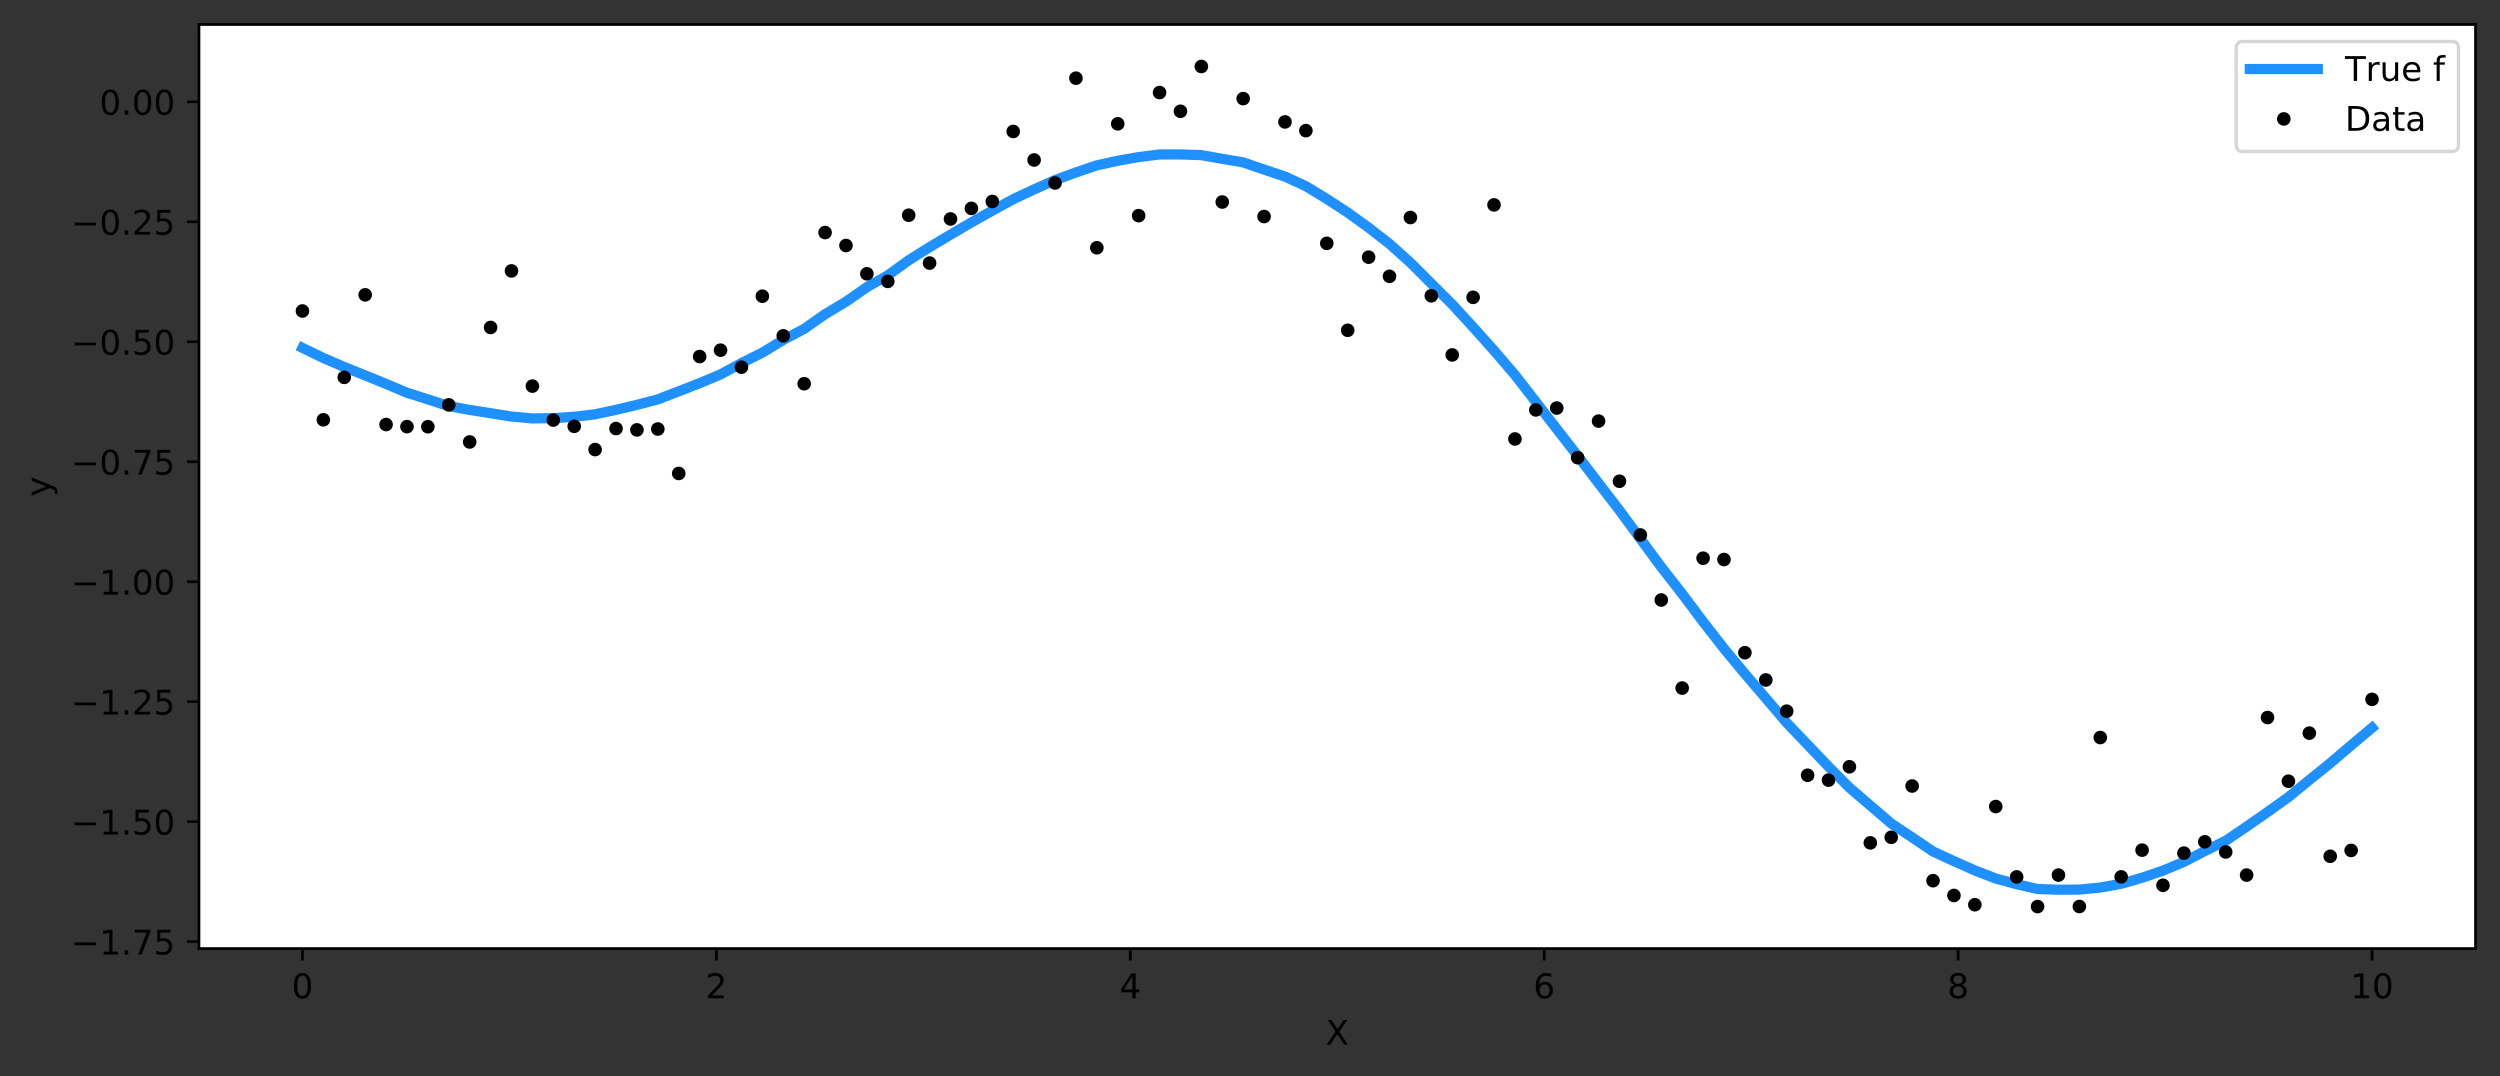 <?xml version="1.0" encoding="utf-8" standalone="no"?>
<!DOCTYPE svg PUBLIC "-//W3C//DTD SVG 1.1//EN"
  "http://www.w3.org/Graphics/SVG/1.1/DTD/svg11.dtd">
<!-- Created with matplotlib (https://matplotlib.org/) -->
<svg height="316.556pt" version="1.1" viewBox="0 0 735.323 316.556" width="735.323pt" xmlns="http://www.w3.org/2000/svg" xmlns:xlink="http://www.w3.org/1999/xlink">
 <rect x="0" y="0" width="735.323" height="316.556" fill="#333333" stroke="none"/>
 <defs>
  <style type="text/css">
*{stroke-linecap:butt;stroke-linejoin:round;}
  </style>
 </defs>
 <g id="figure_1">
  <g id="patch_1">
   <path d="M 0 316.556 
L 735.323 316.556 
L 735.323 0 
L 0 0 
z
" style="fill:none;"/>
  </g>
  <g id="axes_1">
   <g id="patch_2">
    <path d="M 58.523 279 
L 728.123 279 
L 728.123 7.2 
L 58.523 7.2 
z
" style="fill:#ffffff;"/>
   </g>
   <g id="matplotlib.axis_1">
    <g id="xtick_1">
     <g id="line2d_1">
      <defs>
       <path d="M 0 0 
L 0 3.5 
" id="me744d70713" style="stroke:#000000;stroke-width:0.8;"/>
      </defs>
      <g>
       <use style="stroke:#000000;stroke-width:0.8;" x="88.96" xlink:href="#me744d70713" y="279"/>
      </g>
     </g>
     <g id="text_1">
      <!-- 0 -->
      <defs>
       <path d="M 31.781 66.406 
Q 24.172 66.406 20.328 58.906 
Q 16.5 51.422 16.5 36.375 
Q 16.5 21.391 20.328 13.891 
Q 24.172 6.391 31.781 6.391 
Q 39.453 6.391 43.281 13.891 
Q 47.125 21.391 47.125 36.375 
Q 47.125 51.422 43.281 58.906 
Q 39.453 66.406 31.781 66.406 
z
M 31.781 74.219 
Q 44.047 74.219 50.516 64.516 
Q 56.984 54.828 56.984 36.375 
Q 56.984 17.969 50.516 8.266 
Q 44.047 -1.422 31.781 -1.422 
Q 19.531 -1.422 13.062 8.266 
Q 6.594 17.969 6.594 36.375 
Q 6.594 54.828 13.062 64.516 
Q 19.531 74.219 31.781 74.219 
z
" id="DejaVuSans-48"/>
      </defs>
      <g transform="translate(85.779 293.598)scale(0.1 -0.1)">
       <use xlink:href="#DejaVuSans-48"/>
      </g>
     </g>
    </g>
    <g id="xtick_2">
     <g id="line2d_2">
      <g>
       <use style="stroke:#000000;stroke-width:0.8;" x="210.705" xlink:href="#me744d70713" y="279"/>
      </g>
     </g>
     <g id="text_2">
      <!-- 2 -->
      <defs>
       <path d="M 19.188 8.297 
L 53.609 8.297 
L 53.609 0 
L 7.328 0 
L 7.328 8.297 
Q 12.938 14.109 22.625 23.891 
Q 32.328 33.688 34.812 36.531 
Q 39.547 41.844 41.422 45.531 
Q 43.312 49.219 43.312 52.781 
Q 43.312 58.594 39.234 62.25 
Q 35.156 65.922 28.609 65.922 
Q 23.969 65.922 18.812 64.312 
Q 13.672 62.703 7.812 59.422 
L 7.812 69.391 
Q 13.766 71.781 18.938 73 
Q 24.125 74.219 28.422 74.219 
Q 39.75 74.219 46.484 68.547 
Q 53.219 62.891 53.219 53.422 
Q 53.219 48.922 51.531 44.891 
Q 49.859 40.875 45.406 35.406 
Q 44.188 33.984 37.641 27.219 
Q 31.109 20.453 19.188 8.297 
z
" id="DejaVuSans-50"/>
      </defs>
      <g transform="translate(207.524 293.598)scale(0.1 -0.1)">
       <use xlink:href="#DejaVuSans-50"/>
      </g>
     </g>
    </g>
    <g id="xtick_3">
     <g id="line2d_3">
      <g>
       <use style="stroke:#000000;stroke-width:0.8;" x="332.451" xlink:href="#me744d70713" y="279"/>
      </g>
     </g>
     <g id="text_3">
      <!-- 4 -->
      <defs>
       <path d="M 37.797 64.312 
L 12.891 25.391 
L 37.797 25.391 
z
M 35.203 72.906 
L 47.609 72.906 
L 47.609 25.391 
L 58.016 25.391 
L 58.016 17.188 
L 47.609 17.188 
L 47.609 0 
L 37.797 0 
L 37.797 17.188 
L 4.891 17.188 
L 4.891 26.703 
z
" id="DejaVuSans-52"/>
      </defs>
      <g transform="translate(329.269 293.598)scale(0.1 -0.1)">
       <use xlink:href="#DejaVuSans-52"/>
      </g>
     </g>
    </g>
    <g id="xtick_4">
     <g id="line2d_4">
      <g>
       <use style="stroke:#000000;stroke-width:0.8;" x="454.196" xlink:href="#me744d70713" y="279"/>
      </g>
     </g>
     <g id="text_4">
      <!-- 6 -->
      <defs>
       <path d="M 33.016 40.375 
Q 26.375 40.375 22.484 35.828 
Q 18.609 31.297 18.609 23.391 
Q 18.609 15.531 22.484 10.953 
Q 26.375 6.391 33.016 6.391 
Q 39.656 6.391 43.531 10.953 
Q 47.406 15.531 47.406 23.391 
Q 47.406 31.297 43.531 35.828 
Q 39.656 40.375 33.016 40.375 
z
M 52.594 71.297 
L 52.594 62.312 
Q 48.875 64.062 45.094 64.984 
Q 41.312 65.922 37.594 65.922 
Q 27.828 65.922 22.672 59.328 
Q 17.531 52.734 16.797 39.406 
Q 19.672 43.656 24.016 45.922 
Q 28.375 48.188 33.594 48.188 
Q 44.578 48.188 50.953 41.516 
Q 57.328 34.859 57.328 23.391 
Q 57.328 12.156 50.688 5.359 
Q 44.047 -1.422 33.016 -1.422 
Q 20.359 -1.422 13.672 8.266 
Q 6.984 17.969 6.984 36.375 
Q 6.984 53.656 15.188 63.938 
Q 23.391 74.219 37.203 74.219 
Q 40.922 74.219 44.703 73.484 
Q 48.484 72.75 52.594 71.297 
z
" id="DejaVuSans-54"/>
      </defs>
      <g transform="translate(451.015 293.598)scale(0.1 -0.1)">
       <use xlink:href="#DejaVuSans-54"/>
      </g>
     </g>
    </g>
    <g id="xtick_5">
     <g id="line2d_5">
      <g>
       <use style="stroke:#000000;stroke-width:0.8;" x="575.942" xlink:href="#me744d70713" y="279"/>
      </g>
     </g>
     <g id="text_5">
      <!-- 8 -->
      <defs>
       <path d="M 31.781 34.625 
Q 24.75 34.625 20.719 30.859 
Q 16.703 27.094 16.703 20.516 
Q 16.703 13.922 20.719 10.156 
Q 24.75 6.391 31.781 6.391 
Q 38.812 6.391 42.859 10.172 
Q 46.922 13.969 46.922 20.516 
Q 46.922 27.094 42.891 30.859 
Q 38.875 34.625 31.781 34.625 
z
M 21.922 38.812 
Q 15.578 40.375 12.031 44.719 
Q 8.5 49.078 8.5 55.328 
Q 8.5 64.062 14.719 69.141 
Q 20.953 74.219 31.781 74.219 
Q 42.672 74.219 48.875 69.141 
Q 55.078 64.062 55.078 55.328 
Q 55.078 49.078 51.531 44.719 
Q 48 40.375 41.703 38.812 
Q 48.828 37.156 52.797 32.312 
Q 56.781 27.484 56.781 20.516 
Q 56.781 9.906 50.312 4.234 
Q 43.844 -1.422 31.781 -1.422 
Q 19.734 -1.422 13.25 4.234 
Q 6.781 9.906 6.781 20.516 
Q 6.781 27.484 10.781 32.312 
Q 14.797 37.156 21.922 38.812 
z
M 18.312 54.391 
Q 18.312 48.734 21.844 45.562 
Q 25.391 42.391 31.781 42.391 
Q 38.141 42.391 41.719 45.562 
Q 45.312 48.734 45.312 54.391 
Q 45.312 60.062 41.719 63.234 
Q 38.141 66.406 31.781 66.406 
Q 25.391 66.406 21.844 63.234 
Q 18.312 60.062 18.312 54.391 
z
" id="DejaVuSans-56"/>
      </defs>
      <g transform="translate(572.76 293.598)scale(0.1 -0.1)">
       <use xlink:href="#DejaVuSans-56"/>
      </g>
     </g>
    </g>
    <g id="xtick_6">
     <g id="line2d_6">
      <g>
       <use style="stroke:#000000;stroke-width:0.8;" x="697.687" xlink:href="#me744d70713" y="279"/>
      </g>
     </g>
     <g id="text_6">
      <!-- 10 -->
      <defs>
       <path d="M 12.406 8.297 
L 28.516 8.297 
L 28.516 63.922 
L 10.984 60.406 
L 10.984 69.391 
L 28.422 72.906 
L 38.281 72.906 
L 38.281 8.297 
L 54.391 8.297 
L 54.391 0 
L 12.406 0 
z
" id="DejaVuSans-49"/>
      </defs>
      <g transform="translate(691.325 293.598)scale(0.1 -0.1)">
       <use xlink:href="#DejaVuSans-49"/>
       <use x="63.623" xlink:href="#DejaVuSans-48"/>
      </g>
     </g>
    </g>
    <g id="text_7">
     <!-- X -->
     <defs>
      <path d="M 6.297 72.906 
L 16.891 72.906 
L 35.016 45.797 
L 53.219 72.906 
L 63.812 72.906 
L 40.375 37.891 
L 65.375 0 
L 54.781 0 
L 34.281 31 
L 13.625 0 
L 2.984 0 
L 29 38.922 
z
" id="DejaVuSans-88"/>
     </defs>
     <g transform="translate(389.898 307.277)scale(0.1 -0.1)">
      <use xlink:href="#DejaVuSans-88"/>
     </g>
    </g>
   </g>
   <g id="matplotlib.axis_2">
    <g id="ytick_1">
     <g id="line2d_7">
      <defs>
       <path d="M 0 0 
L -3.5 0 
" id="m44fcea501d" style="stroke:#000000;stroke-width:0.8;"/>
      </defs>
      <g>
       <use style="stroke:#000000;stroke-width:0.8;" x="58.523" xlink:href="#m44fcea501d" y="276.951"/>
      </g>
     </g>
     <g id="text_8">
      <!-- −1.75 -->
      <defs>
       <path d="M 10.594 35.5 
L 73.188 35.5 
L 73.188 27.203 
L 10.594 27.203 
z
" id="DejaVuSans-8722"/>
       <path d="M 10.688 12.406 
L 21 12.406 
L 21 0 
L 10.688 0 
z
" id="DejaVuSans-46"/>
       <path d="M 8.203 72.906 
L 55.078 72.906 
L 55.078 68.703 
L 28.609 0 
L 18.312 0 
L 43.219 64.594 
L 8.203 64.594 
z
" id="DejaVuSans-55"/>
       <path d="M 10.797 72.906 
L 49.516 72.906 
L 49.516 64.594 
L 19.828 64.594 
L 19.828 46.734 
Q 21.969 47.469 24.109 47.828 
Q 26.266 48.188 28.422 48.188 
Q 40.625 48.188 47.75 41.5 
Q 54.891 34.812 54.891 23.391 
Q 54.891 11.625 47.562 5.094 
Q 40.234 -1.422 26.906 -1.422 
Q 22.312 -1.422 17.547 -0.641 
Q 12.797 0.141 7.719 1.703 
L 7.719 11.625 
Q 12.109 9.234 16.797 8.062 
Q 21.484 6.891 26.703 6.891 
Q 35.156 6.891 40.078 11.328 
Q 45.016 15.766 45.016 23.391 
Q 45.016 31 40.078 35.438 
Q 35.156 39.891 26.703 39.891 
Q 22.75 39.891 18.812 39.016 
Q 14.891 38.141 10.797 36.281 
z
" id="DejaVuSans-53"/>
      </defs>
      <g transform="translate(20.878 280.75)scale(0.1 -0.1)">
       <use xlink:href="#DejaVuSans-8722"/>
       <use x="83.789" xlink:href="#DejaVuSans-49"/>
       <use x="147.412" xlink:href="#DejaVuSans-46"/>
       <use x="179.199" xlink:href="#DejaVuSans-55"/>
       <use x="242.822" xlink:href="#DejaVuSans-53"/>
      </g>
     </g>
    </g>
    <g id="ytick_2">
     <g id="line2d_8">
      <g>
       <use style="stroke:#000000;stroke-width:0.8;" x="58.523" xlink:href="#m44fcea501d" y="241.663"/>
      </g>
     </g>
     <g id="text_9">
      <!-- −1.50 -->
      <g transform="translate(20.878 245.463)scale(0.1 -0.1)">
       <use xlink:href="#DejaVuSans-8722"/>
       <use x="83.789" xlink:href="#DejaVuSans-49"/>
       <use x="147.412" xlink:href="#DejaVuSans-46"/>
       <use x="179.199" xlink:href="#DejaVuSans-53"/>
       <use x="242.822" xlink:href="#DejaVuSans-48"/>
      </g>
     </g>
    </g>
    <g id="ytick_3">
     <g id="line2d_9">
      <g>
       <use style="stroke:#000000;stroke-width:0.8;" x="58.523" xlink:href="#m44fcea501d" y="206.376"/>
      </g>
     </g>
     <g id="text_10">
      <!-- −1.25 -->
      <g transform="translate(20.878 210.175)scale(0.1 -0.1)">
       <use xlink:href="#DejaVuSans-8722"/>
       <use x="83.789" xlink:href="#DejaVuSans-49"/>
       <use x="147.412" xlink:href="#DejaVuSans-46"/>
       <use x="179.199" xlink:href="#DejaVuSans-50"/>
       <use x="242.822" xlink:href="#DejaVuSans-53"/>
      </g>
     </g>
    </g>
    <g id="ytick_4">
     <g id="line2d_10">
      <g>
       <use style="stroke:#000000;stroke-width:0.8;" x="58.523" xlink:href="#m44fcea501d" y="171.089"/>
      </g>
     </g>
     <g id="text_11">
      <!-- −1.00 -->
      <g transform="translate(20.878 174.888)scale(0.1 -0.1)">
       <use xlink:href="#DejaVuSans-8722"/>
       <use x="83.789" xlink:href="#DejaVuSans-49"/>
       <use x="147.412" xlink:href="#DejaVuSans-46"/>
       <use x="179.199" xlink:href="#DejaVuSans-48"/>
       <use x="242.822" xlink:href="#DejaVuSans-48"/>
      </g>
     </g>
    </g>
    <g id="ytick_5">
     <g id="line2d_11">
      <g>
       <use style="stroke:#000000;stroke-width:0.8;" x="58.523" xlink:href="#m44fcea501d" y="135.802"/>
      </g>
     </g>
     <g id="text_12">
      <!-- −0.75 -->
      <g transform="translate(20.878 139.601)scale(0.1 -0.1)">
       <use xlink:href="#DejaVuSans-8722"/>
       <use x="83.789" xlink:href="#DejaVuSans-48"/>
       <use x="147.412" xlink:href="#DejaVuSans-46"/>
       <use x="179.199" xlink:href="#DejaVuSans-55"/>
       <use x="242.822" xlink:href="#DejaVuSans-53"/>
      </g>
     </g>
    </g>
    <g id="ytick_6">
     <g id="line2d_12">
      <g>
       <use style="stroke:#000000;stroke-width:0.8;" x="58.523" xlink:href="#m44fcea501d" y="100.514"/>
      </g>
     </g>
     <g id="text_13">
      <!-- −0.50 -->
      <g transform="translate(20.878 104.313)scale(0.1 -0.1)">
       <use xlink:href="#DejaVuSans-8722"/>
       <use x="83.789" xlink:href="#DejaVuSans-48"/>
       <use x="147.412" xlink:href="#DejaVuSans-46"/>
       <use x="179.199" xlink:href="#DejaVuSans-53"/>
       <use x="242.822" xlink:href="#DejaVuSans-48"/>
      </g>
     </g>
    </g>
    <g id="ytick_7">
     <g id="line2d_13">
      <g>
       <use style="stroke:#000000;stroke-width:0.8;" x="58.523" xlink:href="#m44fcea501d" y="65.227"/>
      </g>
     </g>
     <g id="text_14">
      <!-- −0.25 -->
      <g transform="translate(20.878 69.026)scale(0.1 -0.1)">
       <use xlink:href="#DejaVuSans-8722"/>
       <use x="83.789" xlink:href="#DejaVuSans-48"/>
       <use x="147.412" xlink:href="#DejaVuSans-46"/>
       <use x="179.199" xlink:href="#DejaVuSans-50"/>
       <use x="242.822" xlink:href="#DejaVuSans-53"/>
      </g>
     </g>
    </g>
    <g id="ytick_8">
     <g id="line2d_14">
      <g>
       <use style="stroke:#000000;stroke-width:0.8;" x="58.523" xlink:href="#m44fcea501d" y="29.94"/>
      </g>
     </g>
     <g id="text_15">
      <!-- 0.00 -->
      <g transform="translate(29.258 33.739)scale(0.1 -0.1)">
       <use xlink:href="#DejaVuSans-48"/>
       <use x="63.623" xlink:href="#DejaVuSans-46"/>
       <use x="95.41" xlink:href="#DejaVuSans-48"/>
       <use x="159.033" xlink:href="#DejaVuSans-48"/>
      </g>
     </g>
    </g>
    <g id="text_16">
     <!-- y -->
     <defs>
      <path d="M 32.172 -5.078 
Q 28.375 -14.844 24.75 -17.812 
Q 21.141 -20.797 15.094 -20.797 
L 7.906 -20.797 
L 7.906 -13.281 
L 13.188 -13.281 
Q 16.891 -13.281 18.938 -11.516 
Q 21 -9.766 23.484 -3.219 
L 25.094 0.875 
L 2.984 54.688 
L 12.5 54.688 
L 29.594 11.922 
L 46.688 54.688 
L 56.203 54.688 
z
" id="DejaVuSans-121"/>
     </defs>
     <g transform="translate(14.798 146.059)rotate(-90)scale(0.1 -0.1)">
      <use xlink:href="#DejaVuSans-121"/>
     </g>
    </g>
   </g>
   <g id="line2d_15">
    <path clip-path="url(#p9f5dd08683)" d="M 88.96 102.319 
L 95.109 105.304 
L 101.257 107.953 
L 107.406 110.421 
L 113.555 112.919 
L 119.704 115.514 
L 125.852 117.465 
L 132.001 119.467 
L 138.15 120.571 
L 144.299 121.536 
L 150.447 122.522 
L 156.596 123.076 
L 162.745 122.989 
L 168.894 122.579 
L 175.042 121.854 
L 181.191 120.539 
L 187.34 119.079 
L 193.489 117.471 
L 199.637 115.095 
L 205.786 112.703 
L 211.935 110.125 
L 218.084 106.785 
L 224.233 103.721 
L 230.381 99.978 
L 236.53 96.727 
L 242.679 92.42 
L 248.828 88.731 
L 254.976 84.459 
L 261.125 80.996 
L 267.274 76.542 
L 273.423 72.694 
L 279.571 69.017 
L 285.72 65.413 
L 291.869 61.961 
L 298.018 58.589 
L 304.166 55.706 
L 310.315 52.965 
L 316.464 50.713 
L 322.613 48.636 
L 328.761 47.284 
L 334.91 46.198 
L 341.059 45.427 
L 347.208 45.423 
L 353.356 45.635 
L 359.505 46.723 
L 365.654 47.765 
L 371.803 49.875 
L 377.952 51.934 
L 384.1 54.768 
L 390.249 58.517 
L 396.398 62.507 
L 402.547 66.949 
L 408.695 71.738 
L 414.844 77.256 
L 420.993 83.402 
L 427.142 89.531 
L 433.29 96.221 
L 439.439 103.107 
L 445.588 110.268 
L 451.737 118.187 
L 457.885 126.16 
L 464.034 134.084 
L 470.183 142.115 
L 476.332 150.122 
L 482.48 158.454 
L 488.629 166.79 
L 494.778 174.656 
L 500.927 182.867 
L 507.076 190.765 
L 513.224 198.167 
L 519.373 205.37 
L 525.522 212.605 
L 531.671 219.041 
L 537.819 225.476 
L 543.968 231.674 
L 550.117 236.934 
L 556.266 242.216 
L 562.414 246.302 
L 568.563 250.455 
L 574.712 253.297 
L 580.861 256.025 
L 587.009 258.397 
L 593.158 260.077 
L 599.307 261.486 
L 605.456 261.694 
L 611.604 261.65 
L 617.753 261.052 
L 623.902 259.935 
L 630.051 258.165 
L 636.199 256.064 
L 642.348 253.501 
L 648.497 250.317 
L 654.646 247.291 
L 660.795 243.132 
L 666.943 238.845 
L 673.092 234.446 
L 679.241 229.428 
L 685.39 224.468 
L 691.538 219.215 
L 697.687 214.052 
" style="fill:none;stroke:#1e90ff;stroke-linecap:square;stroke-width:3;"/>
   </g>
   <g id="line2d_16">
    <defs>
     <path d="M 0 1.5 
C 0.398 1.5 0.779 1.342 1.061 1.061 
C 1.342 0.779 1.5 0.398 1.5 0 
C 1.5 -0.398 1.342 -0.779 1.061 -1.061 
C 0.779 -1.342 0.398 -1.5 0 -1.5 
C -0.398 -1.5 -0.779 -1.342 -1.061 -1.061 
C -1.342 -0.779 -1.5 -0.398 -1.5 0 
C -1.5 0.398 -1.342 0.779 -1.061 1.061 
C -0.779 1.342 -0.398 1.5 0 1.5 
z
" id="mdcb47df65c" style="stroke:#000000;"/>
    </defs>
    <g clip-path="url(#p9f5dd08683)">
     <use style="stroke:#000000;" x="88.96" xlink:href="#mdcb47df65c" y="91.471"/>
     <use style="stroke:#000000;" x="95.109" xlink:href="#mdcb47df65c" y="123.474"/>
     <use style="stroke:#000000;" x="101.257" xlink:href="#mdcb47df65c" y="110.991"/>
     <use style="stroke:#000000;" x="107.406" xlink:href="#mdcb47df65c" y="86.721"/>
     <use style="stroke:#000000;" x="113.555" xlink:href="#mdcb47df65c" y="124.868"/>
     <use style="stroke:#000000;" x="119.704" xlink:href="#mdcb47df65c" y="125.483"/>
     <use style="stroke:#000000;" x="125.852" xlink:href="#mdcb47df65c" y="125.518"/>
     <use style="stroke:#000000;" x="132.001" xlink:href="#mdcb47df65c" y="119.076"/>
     <use style="stroke:#000000;" x="138.15" xlink:href="#mdcb47df65c" y="129.998"/>
     <use style="stroke:#000000;" x="144.299" xlink:href="#mdcb47df65c" y="96.313"/>
     <use style="stroke:#000000;" x="150.447" xlink:href="#mdcb47df65c" y="79.685"/>
     <use style="stroke:#000000;" x="156.596" xlink:href="#mdcb47df65c" y="113.565"/>
     <use style="stroke:#000000;" x="162.745" xlink:href="#mdcb47df65c" y="123.555"/>
     <use style="stroke:#000000;" x="168.894" xlink:href="#mdcb47df65c" y="125.392"/>
     <use style="stroke:#000000;" x="175.042" xlink:href="#mdcb47df65c" y="132.235"/>
     <use style="stroke:#000000;" x="181.191" xlink:href="#mdcb47df65c" y="126.047"/>
     <use style="stroke:#000000;" x="187.34" xlink:href="#mdcb47df65c" y="126.44"/>
     <use style="stroke:#000000;" x="193.489" xlink:href="#mdcb47df65c" y="126.186"/>
     <use style="stroke:#000000;" x="199.637" xlink:href="#mdcb47df65c" y="139.255"/>
     <use style="stroke:#000000;" x="205.786" xlink:href="#mdcb47df65c" y="104.875"/>
     <use style="stroke:#000000;" x="211.935" xlink:href="#mdcb47df65c" y="102.996"/>
     <use style="stroke:#000000;" x="218.084" xlink:href="#mdcb47df65c" y="107.998"/>
     <use style="stroke:#000000;" x="224.233" xlink:href="#mdcb47df65c" y="87.121"/>
     <use style="stroke:#000000;" x="230.381" xlink:href="#mdcb47df65c" y="98.781"/>
     <use style="stroke:#000000;" x="236.53" xlink:href="#mdcb47df65c" y="112.862"/>
     <use style="stroke:#000000;" x="242.679" xlink:href="#mdcb47df65c" y="68.402"/>
     <use style="stroke:#000000;" x="248.828" xlink:href="#mdcb47df65c" y="72.211"/>
     <use style="stroke:#000000;" x="254.976" xlink:href="#mdcb47df65c" y="80.531"/>
     <use style="stroke:#000000;" x="261.125" xlink:href="#mdcb47df65c" y="82.764"/>
     <use style="stroke:#000000;" x="267.274" xlink:href="#mdcb47df65c" y="63.3"/>
     <use style="stroke:#000000;" x="273.423" xlink:href="#mdcb47df65c" y="77.379"/>
     <use style="stroke:#000000;" x="279.571" xlink:href="#mdcb47df65c" y="64.404"/>
     <use style="stroke:#000000;" x="285.72" xlink:href="#mdcb47df65c" y="61.292"/>
     <use style="stroke:#000000;" x="291.869" xlink:href="#mdcb47df65c" y="59.255"/>
     <use style="stroke:#000000;" x="298.018" xlink:href="#mdcb47df65c" y="38.666"/>
     <use style="stroke:#000000;" x="304.166" xlink:href="#mdcb47df65c" y="47.058"/>
     <use style="stroke:#000000;" x="310.315" xlink:href="#mdcb47df65c" y="53.815"/>
     <use style="stroke:#000000;" x="316.464" xlink:href="#mdcb47df65c" y="22.998"/>
     <use style="stroke:#000000;" x="322.613" xlink:href="#mdcb47df65c" y="72.876"/>
     <use style="stroke:#000000;" x="328.761" xlink:href="#mdcb47df65c" y="36.417"/>
     <use style="stroke:#000000;" x="334.91" xlink:href="#mdcb47df65c" y="63.431"/>
     <use style="stroke:#000000;" x="341.059" xlink:href="#mdcb47df65c" y="27.223"/>
     <use style="stroke:#000000;" x="347.208" xlink:href="#mdcb47df65c" y="32.731"/>
     <use style="stroke:#000000;" x="353.356" xlink:href="#mdcb47df65c" y="19.555"/>
     <use style="stroke:#000000;" x="359.505" xlink:href="#mdcb47df65c" y="59.417"/>
     <use style="stroke:#000000;" x="365.654" xlink:href="#mdcb47df65c" y="29.001"/>
     <use style="stroke:#000000;" x="371.803" xlink:href="#mdcb47df65c" y="63.695"/>
     <use style="stroke:#000000;" x="377.952" xlink:href="#mdcb47df65c" y="35.859"/>
     <use style="stroke:#000000;" x="384.1" xlink:href="#mdcb47df65c" y="38.425"/>
     <use style="stroke:#000000;" x="390.249" xlink:href="#mdcb47df65c" y="71.569"/>
     <use style="stroke:#000000;" x="396.398" xlink:href="#mdcb47df65c" y="97.147"/>
     <use style="stroke:#000000;" x="402.547" xlink:href="#mdcb47df65c" y="75.644"/>
     <use style="stroke:#000000;" x="408.695" xlink:href="#mdcb47df65c" y="81.271"/>
     <use style="stroke:#000000;" x="414.844" xlink:href="#mdcb47df65c" y="63.975"/>
     <use style="stroke:#000000;" x="420.993" xlink:href="#mdcb47df65c" y="86.998"/>
     <use style="stroke:#000000;" x="427.142" xlink:href="#mdcb47df65c" y="104.39"/>
     <use style="stroke:#000000;" x="433.29" xlink:href="#mdcb47df65c" y="87.454"/>
     <use style="stroke:#000000;" x="439.439" xlink:href="#mdcb47df65c" y="60.264"/>
     <use style="stroke:#000000;" x="445.588" xlink:href="#mdcb47df65c" y="129.117"/>
     <use style="stroke:#000000;" x="451.737" xlink:href="#mdcb47df65c" y="120.566"/>
     <use style="stroke:#000000;" x="457.885" xlink:href="#mdcb47df65c" y="120.023"/>
     <use style="stroke:#000000;" x="464.034" xlink:href="#mdcb47df65c" y="134.614"/>
     <use style="stroke:#000000;" x="470.183" xlink:href="#mdcb47df65c" y="123.852"/>
     <use style="stroke:#000000;" x="476.332" xlink:href="#mdcb47df65c" y="141.553"/>
     <use style="stroke:#000000;" x="482.48" xlink:href="#mdcb47df65c" y="157.351"/>
     <use style="stroke:#000000;" x="488.629" xlink:href="#mdcb47df65c" y="176.478"/>
     <use style="stroke:#000000;" x="494.778" xlink:href="#mdcb47df65c" y="202.382"/>
     <use style="stroke:#000000;" x="500.927" xlink:href="#mdcb47df65c" y="164.185"/>
     <use style="stroke:#000000;" x="507.076" xlink:href="#mdcb47df65c" y="164.575"/>
     <use style="stroke:#000000;" x="513.224" xlink:href="#mdcb47df65c" y="191.978"/>
     <use style="stroke:#000000;" x="519.373" xlink:href="#mdcb47df65c" y="200"/>
     <use style="stroke:#000000;" x="525.522" xlink:href="#mdcb47df65c" y="209.18"/>
     <use style="stroke:#000000;" x="531.671" xlink:href="#mdcb47df65c" y="228.025"/>
     <use style="stroke:#000000;" x="537.819" xlink:href="#mdcb47df65c" y="229.464"/>
     <use style="stroke:#000000;" x="543.968" xlink:href="#mdcb47df65c" y="225.528"/>
     <use style="stroke:#000000;" x="550.117" xlink:href="#mdcb47df65c" y="247.911"/>
     <use style="stroke:#000000;" x="556.266" xlink:href="#mdcb47df65c" y="246.277"/>
     <use style="stroke:#000000;" x="562.414" xlink:href="#mdcb47df65c" y="231.188"/>
     <use style="stroke:#000000;" x="568.563" xlink:href="#mdcb47df65c" y="259.034"/>
     <use style="stroke:#000000;" x="574.712" xlink:href="#mdcb47df65c" y="263.384"/>
     <use style="stroke:#000000;" x="580.861" xlink:href="#mdcb47df65c" y="266.105"/>
     <use style="stroke:#000000;" x="587.009" xlink:href="#mdcb47df65c" y="237.228"/>
     <use style="stroke:#000000;" x="593.158" xlink:href="#mdcb47df65c" y="257.929"/>
     <use style="stroke:#000000;" x="599.307" xlink:href="#mdcb47df65c" y="266.645"/>
     <use style="stroke:#000000;" x="605.456" xlink:href="#mdcb47df65c" y="257.382"/>
     <use style="stroke:#000000;" x="611.604" xlink:href="#mdcb47df65c" y="266.627"/>
     <use style="stroke:#000000;" x="617.753" xlink:href="#mdcb47df65c" y="216.932"/>
     <use style="stroke:#000000;" x="623.902" xlink:href="#mdcb47df65c" y="257.913"/>
     <use style="stroke:#000000;" x="630.051" xlink:href="#mdcb47df65c" y="250.049"/>
     <use style="stroke:#000000;" x="636.199" xlink:href="#mdcb47df65c" y="260.398"/>
     <use style="stroke:#000000;" x="642.348" xlink:href="#mdcb47df65c" y="250.929"/>
     <use style="stroke:#000000;" x="648.497" xlink:href="#mdcb47df65c" y="247.596"/>
     <use style="stroke:#000000;" x="654.646" xlink:href="#mdcb47df65c" y="250.586"/>
     <use style="stroke:#000000;" x="660.795" xlink:href="#mdcb47df65c" y="257.382"/>
     <use style="stroke:#000000;" x="666.943" xlink:href="#mdcb47df65c" y="211.046"/>
     <use style="stroke:#000000;" x="673.092" xlink:href="#mdcb47df65c" y="229.777"/>
     <use style="stroke:#000000;" x="679.241" xlink:href="#mdcb47df65c" y="215.631"/>
     <use style="stroke:#000000;" x="685.39" xlink:href="#mdcb47df65c" y="251.855"/>
     <use style="stroke:#000000;" x="691.538" xlink:href="#mdcb47df65c" y="250.138"/>
     <use style="stroke:#000000;" x="697.687" xlink:href="#mdcb47df65c" y="205.703"/>
    </g>
   </g>
   <g id="patch_3">
    <path d="M 58.523 279 
L 58.523 7.2 
" style="fill:none;stroke:#000000;stroke-linecap:square;stroke-linejoin:miter;stroke-width:0.8;"/>
   </g>
   <g id="patch_4">
    <path d="M 728.123 279 
L 728.123 7.2 
" style="fill:none;stroke:#000000;stroke-linecap:square;stroke-linejoin:miter;stroke-width:0.8;"/>
   </g>
   <g id="patch_5">
    <path d="M 58.523 279 
L 728.123 279 
" style="fill:none;stroke:#000000;stroke-linecap:square;stroke-linejoin:miter;stroke-width:0.8;"/>
   </g>
   <g id="patch_6">
    <path d="M 58.523 7.2 
L 728.123 7.2 
" style="fill:none;stroke:#000000;stroke-linecap:square;stroke-linejoin:miter;stroke-width:0.8;"/>
   </g>
   <g id="legend_1">
    <g id="patch_7">
     <path d="M 659.737 44.556 
L 721.123 44.556 
Q 723.123 44.556 723.123 42.556 
L 723.123 14.2 
Q 723.123 12.2 721.123 12.2 
L 659.737 12.2 
Q 657.737 12.2 657.737 14.2 
L 657.737 42.556 
Q 657.737 44.556 659.737 44.556 
z
" style="fill:#ffffff;opacity:0.8;stroke:#cccccc;stroke-linejoin:miter;"/>
    </g>
    <g id="line2d_17">
     <path d="M 661.737 20.298 
L 681.737 20.298 
" style="fill:none;stroke:#1e90ff;stroke-linecap:square;stroke-width:3;"/>
    </g>
    <g id="line2d_18"/>
    <g id="text_17">
     <!-- True f -->
     <defs>
      <path d="M -0.297 72.906 
L 61.375 72.906 
L 61.375 64.594 
L 35.5 64.594 
L 35.5 0 
L 25.594 0 
L 25.594 64.594 
L -0.297 64.594 
z
" id="DejaVuSans-84"/>
      <path d="M 41.109 46.297 
Q 39.594 47.172 37.812 47.578 
Q 36.031 48 33.891 48 
Q 26.266 48 22.188 43.047 
Q 18.109 38.094 18.109 28.812 
L 18.109 0 
L 9.078 0 
L 9.078 54.688 
L 18.109 54.688 
L 18.109 46.188 
Q 20.953 51.172 25.484 53.578 
Q 30.031 56 36.531 56 
Q 37.453 56 38.578 55.875 
Q 39.703 55.766 41.062 55.516 
z
" id="DejaVuSans-114"/>
      <path d="M 8.5 21.578 
L 8.5 54.688 
L 17.484 54.688 
L 17.484 21.922 
Q 17.484 14.156 20.5 10.266 
Q 23.531 6.391 29.594 6.391 
Q 36.859 6.391 41.078 11.031 
Q 45.312 15.672 45.312 23.688 
L 45.312 54.688 
L 54.297 54.688 
L 54.297 0 
L 45.312 0 
L 45.312 8.406 
Q 42.047 3.422 37.719 1 
Q 33.406 -1.422 27.688 -1.422 
Q 18.266 -1.422 13.375 4.438 
Q 8.5 10.297 8.5 21.578 
z
M 31.109 56 
z
" id="DejaVuSans-117"/>
      <path d="M 56.203 29.594 
L 56.203 25.203 
L 14.891 25.203 
Q 15.484 15.922 20.484 11.062 
Q 25.484 6.203 34.422 6.203 
Q 39.594 6.203 44.453 7.469 
Q 49.312 8.734 54.109 11.281 
L 54.109 2.781 
Q 49.266 0.734 44.188 -0.344 
Q 39.109 -1.422 33.891 -1.422 
Q 20.797 -1.422 13.156 6.188 
Q 5.516 13.812 5.516 26.812 
Q 5.516 40.234 12.766 48.109 
Q 20.016 56 32.328 56 
Q 43.359 56 49.781 48.891 
Q 56.203 41.797 56.203 29.594 
z
M 47.219 32.234 
Q 47.125 39.594 43.094 43.984 
Q 39.062 48.391 32.422 48.391 
Q 24.906 48.391 20.391 44.141 
Q 15.875 39.891 15.188 32.172 
z
" id="DejaVuSans-101"/>
      <path id="DejaVuSans-32"/>
      <path d="M 37.109 75.984 
L 37.109 68.5 
L 28.516 68.5 
Q 23.688 68.5 21.797 66.547 
Q 19.922 64.594 19.922 59.516 
L 19.922 54.688 
L 34.719 54.688 
L 34.719 47.703 
L 19.922 47.703 
L 19.922 0 
L 10.891 0 
L 10.891 47.703 
L 2.297 47.703 
L 2.297 54.688 
L 10.891 54.688 
L 10.891 58.5 
Q 10.891 67.625 15.141 71.797 
Q 19.391 75.984 28.609 75.984 
z
" id="DejaVuSans-102"/>
     </defs>
     <g transform="translate(689.737 23.798)scale(0.1 -0.1)">
      <use xlink:href="#DejaVuSans-84"/>
      <use x="60.865" xlink:href="#DejaVuSans-114"/>
      <use x="101.979" xlink:href="#DejaVuSans-117"/>
      <use x="165.357" xlink:href="#DejaVuSans-101"/>
      <use x="226.881" xlink:href="#DejaVuSans-32"/>
      <use x="258.668" xlink:href="#DejaVuSans-102"/>
     </g>
    </g>
    <g id="line2d_19"/>
    <g id="line2d_20">
     <g>
      <use style="stroke:#000000;" x="671.737" xlink:href="#mdcb47df65c" y="34.977"/>
     </g>
    </g>
    <g id="text_18">
     <!-- Data -->
     <defs>
      <path d="M 19.672 64.797 
L 19.672 8.109 
L 31.594 8.109 
Q 46.688 8.109 53.688 14.938 
Q 60.688 21.781 60.688 36.531 
Q 60.688 51.172 53.688 57.984 
Q 46.688 64.797 31.594 64.797 
z
M 9.812 72.906 
L 30.078 72.906 
Q 51.266 72.906 61.172 64.094 
Q 71.094 55.281 71.094 36.531 
Q 71.094 17.672 61.125 8.828 
Q 51.172 0 30.078 0 
L 9.812 0 
z
" id="DejaVuSans-68"/>
      <path d="M 34.281 27.484 
Q 23.391 27.484 19.188 25 
Q 14.984 22.516 14.984 16.5 
Q 14.984 11.719 18.141 8.906 
Q 21.297 6.109 26.703 6.109 
Q 34.188 6.109 38.703 11.406 
Q 43.219 16.703 43.219 25.484 
L 43.219 27.484 
z
M 52.203 31.203 
L 52.203 0 
L 43.219 0 
L 43.219 8.297 
Q 40.141 3.328 35.547 0.953 
Q 30.953 -1.422 24.312 -1.422 
Q 15.922 -1.422 10.953 3.297 
Q 6 8.016 6 15.922 
Q 6 25.141 12.172 29.828 
Q 18.359 34.516 30.609 34.516 
L 43.219 34.516 
L 43.219 35.406 
Q 43.219 41.609 39.141 45 
Q 35.062 48.391 27.688 48.391 
Q 23 48.391 18.547 47.266 
Q 14.109 46.141 10.016 43.891 
L 10.016 52.203 
Q 14.938 54.109 19.578 55.047 
Q 24.219 56 28.609 56 
Q 40.484 56 46.344 49.844 
Q 52.203 43.703 52.203 31.203 
z
" id="DejaVuSans-97"/>
      <path d="M 18.312 70.219 
L 18.312 54.688 
L 36.812 54.688 
L 36.812 47.703 
L 18.312 47.703 
L 18.312 18.016 
Q 18.312 11.328 20.141 9.422 
Q 21.969 7.516 27.594 7.516 
L 36.812 7.516 
L 36.812 0 
L 27.594 0 
Q 17.188 0 13.234 3.875 
Q 9.281 7.766 9.281 18.016 
L 9.281 47.703 
L 2.688 47.703 
L 2.688 54.688 
L 9.281 54.688 
L 9.281 70.219 
z
" id="DejaVuSans-116"/>
     </defs>
     <g transform="translate(689.737 38.477)scale(0.1 -0.1)">
      <use xlink:href="#DejaVuSans-68"/>
      <use x="77.002" xlink:href="#DejaVuSans-97"/>
      <use x="138.281" xlink:href="#DejaVuSans-116"/>
      <use x="177.49" xlink:href="#DejaVuSans-97"/>
     </g>
    </g>
   </g>
  </g>
 </g>
 <defs>
  <clipPath id="p9f5dd08683">
   <rect height="271.8" width="669.6" x="58.523" y="7.2"/>
  </clipPath>
 </defs>
</svg>
